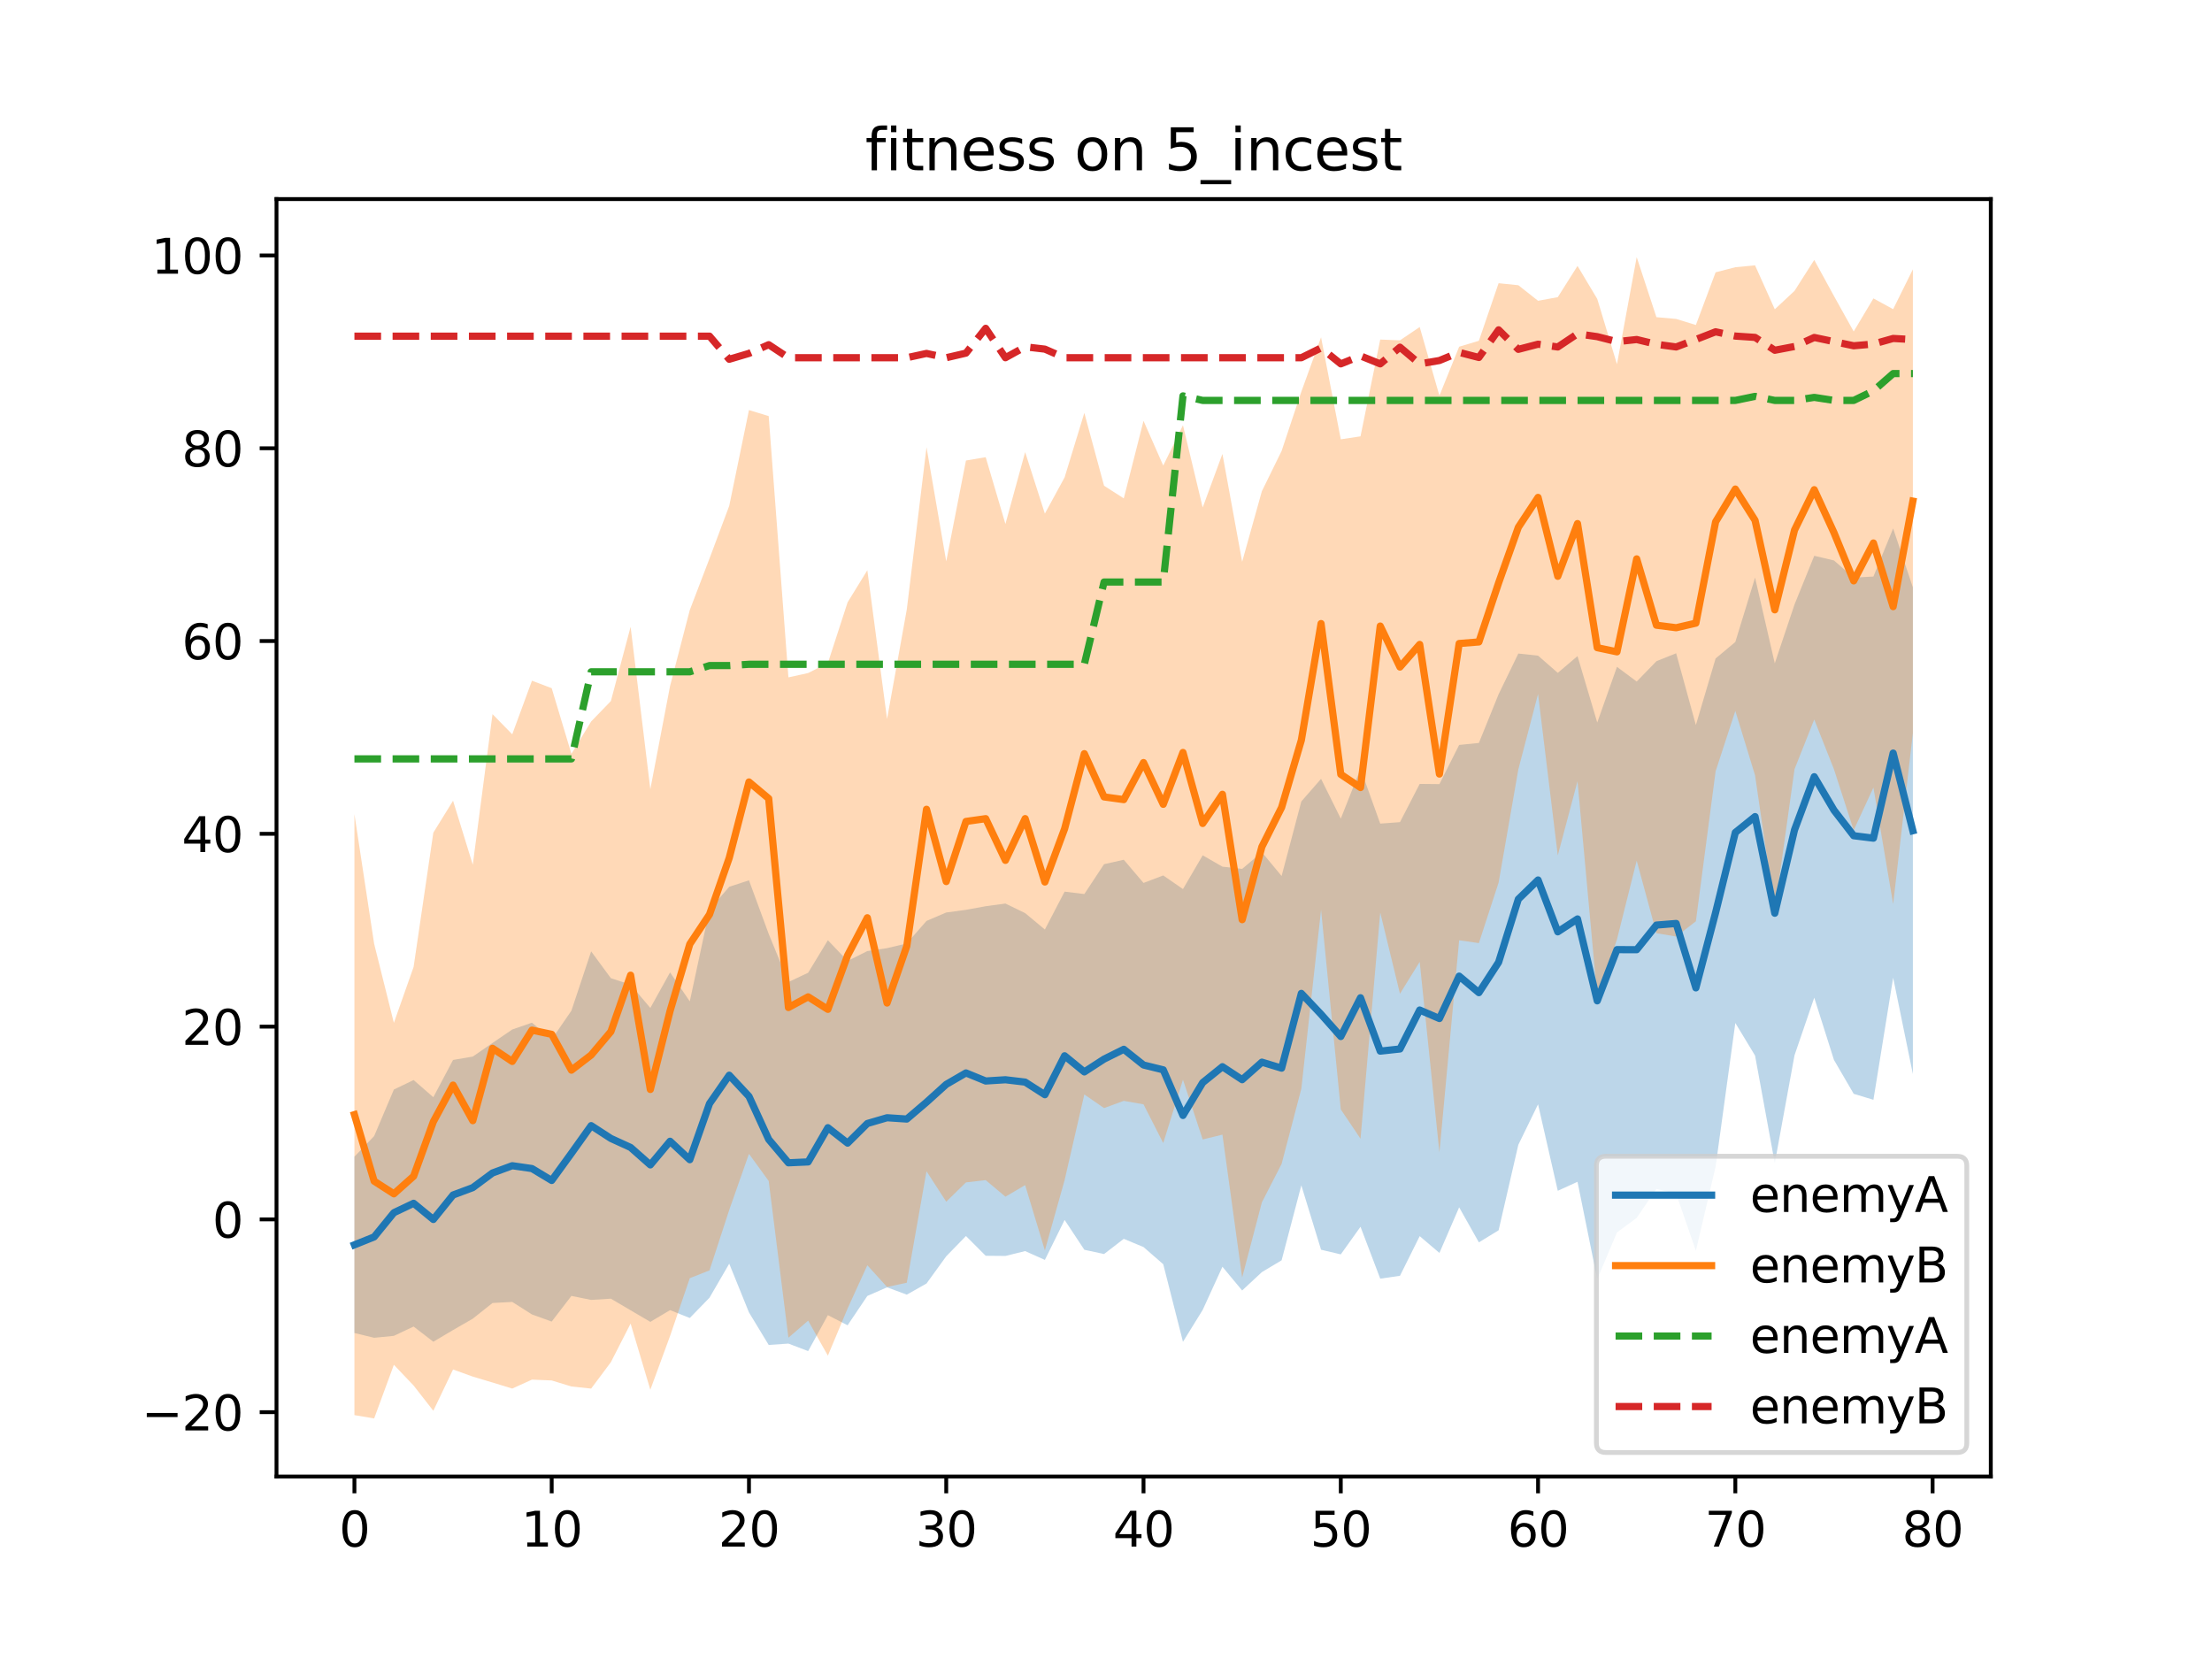 <?xml version="1.0" encoding="utf-8" standalone="no"?>
<!DOCTYPE svg PUBLIC "-//W3C//DTD SVG 1.1//EN"
  "http://www.w3.org/Graphics/SVG/1.1/DTD/svg11.dtd">
<svg xmlns:xlink="http://www.w3.org/1999/xlink" width="460.8pt" height="345.6pt" viewBox="0 0 460.8 345.6" xmlns="http://www.w3.org/2000/svg" version="1.1">
 <defs>
  <style type="text/css">*{stroke-linejoin: round; stroke-linecap: butt}</style>
 </defs>
 <g id="figure_1">
  <g id="patch_1">
   <path d="M 0 345.6 
L 460.8 345.6 
L 460.8 0 
L 0 0 
z
" style="fill: #ffffff"/>
  </g>
  <g id="axes_1">
   <g id="patch_2">
    <path d="M 57.6 307.584 
L 414.72 307.584 
L 414.72 41.472 
L 57.6 41.472 
z
" style="fill: #ffffff"/>
   </g>
   <g id="PolyCollection_1">
    <path d="M 73.833 240.958 
L 73.833 277.69 
L 77.942 278.686 
L 82.052 278.28 
L 86.161 276.345 
L 90.271 279.508 
L 94.38 277.074 
L 98.49 274.705 
L 102.6 271.437 
L 106.709 271.215 
L 110.819 273.824 
L 114.928 275.306 
L 119.038 269.96 
L 123.147 270.798 
L 127.257 270.537 
L 131.366 272.958 
L 135.476 275.367 
L 139.586 272.923 
L 143.695 274.561 
L 147.805 270.331 
L 151.914 263.244 
L 156.024 273.397 
L 160.133 280.174 
L 164.243 279.893 
L 168.352 281.457 
L 172.462 273.972 
L 176.572 276.081 
L 180.681 269.97 
L 184.791 268.172 
L 188.9 269.7 
L 193.01 267.378 
L 197.119 261.705 
L 201.229 257.485 
L 205.338 261.601 
L 209.448 261.638 
L 213.557 260.624 
L 217.667 262.463 
L 221.777 254.133 
L 225.886 260.349 
L 229.996 261.237 
L 234.105 258.071 
L 238.215 259.784 
L 242.324 263.359 
L 246.434 279.525 
L 250.543 272.878 
L 254.653 263.887 
L 258.763 268.83 
L 262.872 265.003 
L 266.982 262.545 
L 271.091 246.931 
L 275.201 260.338 
L 279.31 261.31 
L 283.42 255.556 
L 287.529 266.365 
L 291.639 265.773 
L 295.748 257.511 
L 299.858 261.007 
L 303.968 251.507 
L 308.077 258.806 
L 312.187 256.295 
L 316.296 238.482 
L 320.406 230.045 
L 324.515 248.062 
L 328.625 246.188 
L 332.734 266.468 
L 336.844 256.739 
L 340.954 253.697 
L 345.063 247.675 
L 349.173 248.663 
L 353.282 260.542 
L 357.392 243.033 
L 361.501 213.103 
L 365.611 219.895 
L 369.72 242.299 
L 373.83 219.842 
L 377.94 207.829 
L 382.049 220.804 
L 386.159 227.861 
L 390.268 229.106 
L 394.378 203.679 
L 398.487 223.746 
L 398.487 122.369 
L 398.487 122.369 
L 394.378 110.083 
L 390.268 120.104 
L 386.159 120.332 
L 382.049 116.752 
L 377.94 115.779 
L 373.83 125.928 
L 369.72 138.185 
L 365.611 120.327 
L 361.501 133.733 
L 357.392 137.171 
L 353.282 151.041 
L 349.173 136.086 
L 345.063 137.742 
L 340.954 141.978 
L 336.844 138.916 
L 332.734 150.515 
L 328.625 136.676 
L 324.515 140.169 
L 320.406 136.584 
L 316.296 136.145 
L 312.187 144.62 
L 308.077 154.769 
L 303.968 155.182 
L 299.858 163.345 
L 295.748 163.303 
L 291.639 171.268 
L 287.529 171.573 
L 283.42 160.146 
L 279.31 170.537 
L 275.201 162.245 
L 271.091 166.954 
L 266.982 182.489 
L 262.872 177.533 
L 258.763 181.005 
L 254.653 180.541 
L 250.543 178.179 
L 246.434 185.209 
L 242.324 182.372 
L 238.215 183.932 
L 234.105 179.103 
L 229.996 180.023 
L 225.886 186.246 
L 221.777 185.743 
L 217.667 193.636 
L 213.557 190.217 
L 209.448 188.225 
L 205.338 188.781 
L 201.229 189.534 
L 197.119 190.087 
L 193.01 191.843 
L 188.9 196.535 
L 184.791 197.519 
L 180.681 198.126 
L 176.572 200.184 
L 172.462 195.865 
L 168.352 202.64 
L 164.243 204.573 
L 160.133 194.54 
L 156.024 183.386 
L 151.914 184.73 
L 147.805 189.465 
L 143.695 208.607 
L 139.586 202.565 
L 135.476 209.977 
L 131.366 205.112 
L 127.257 203.777 
L 123.147 198.184 
L 119.038 210.538 
L 114.928 216.519 
L 110.819 213.042 
L 106.709 214.462 
L 102.6 217.268 
L 98.49 220.102 
L 94.38 220.806 
L 90.271 228.569 
L 86.161 224.991 
L 82.052 226.968 
L 77.942 236.663 
L 73.833 240.958 
z
" clip-path="url(#pa8cab3677d)" style="fill: #1f77b4; fill-opacity: 0.3"/>
   </g>
   <g id="PolyCollection_2">
    <path d="M 73.833 169.608 
L 73.833 294.795 
L 77.942 295.488 
L 82.052 284.312 
L 86.161 288.63 
L 90.271 293.891 
L 94.38 285.286 
L 98.49 286.774 
L 102.6 288.001 
L 106.709 289.262 
L 110.819 287.401 
L 114.928 287.574 
L 119.038 288.831 
L 123.147 289.268 
L 127.257 283.765 
L 131.366 275.723 
L 135.476 289.507 
L 139.586 278.313 
L 143.695 266.27 
L 147.805 264.643 
L 151.914 252.052 
L 156.024 240.369 
L 160.133 246.017 
L 164.243 278.666 
L 168.352 275.117 
L 172.462 282.407 
L 176.572 272.578 
L 180.681 263.576 
L 184.791 268.104 
L 188.9 267.214 
L 193.01 243.996 
L 197.119 250.336 
L 201.229 246.314 
L 205.338 245.844 
L 209.448 249.292 
L 213.557 246.883 
L 217.667 260.477 
L 221.777 245.837 
L 225.886 227.995 
L 229.996 230.833 
L 234.105 229.328 
L 238.215 230.054 
L 242.324 238.122 
L 246.434 224.918 
L 250.543 237.37 
L 254.653 236.367 
L 258.763 266.138 
L 262.872 250.478 
L 266.982 242.464 
L 271.091 226.804 
L 275.201 189.535 
L 279.31 231.105 
L 283.42 237.218 
L 287.529 190.105 
L 291.639 207.013 
L 295.748 200.37 
L 299.858 240.071 
L 303.968 195.88 
L 308.077 196.466 
L 312.187 183.865 
L 316.296 160.283 
L 320.406 144.575 
L 324.515 178.2 
L 328.625 162.748 
L 332.734 207.585 
L 336.844 195.701 
L 340.954 179.287 
L 345.063 194.409 
L 349.173 195.096 
L 353.282 191.922 
L 357.392 160.681 
L 361.501 148.097 
L 365.611 161.517 
L 369.72 189.658 
L 373.83 160.249 
L 377.94 149.882 
L 382.049 160.26 
L 386.159 172.953 
L 390.268 164.066 
L 394.378 188.34 
L 398.487 152.683 
L 398.487 56.109 
L 398.487 56.109 
L 394.378 64.408 
L 390.268 62.167 
L 386.159 69.053 
L 382.049 61.666 
L 377.94 54.147 
L 373.83 60.598 
L 369.72 64.426 
L 365.611 55.28 
L 361.501 55.666 
L 357.392 56.727 
L 353.282 67.704 
L 349.173 66.439 
L 345.063 66.073 
L 340.954 53.568 
L 336.844 75.876 
L 332.734 62.262 
L 328.625 55.396 
L 324.515 61.902 
L 320.406 62.66 
L 316.296 59.415 
L 312.187 58.997 
L 308.077 70.991 
L 303.968 72.227 
L 299.858 82.422 
L 295.748 68.124 
L 291.639 70.901 
L 287.529 70.734 
L 283.42 90.897 
L 279.31 91.518 
L 275.201 70.266 
L 271.091 81.591 
L 266.982 93.943 
L 262.872 102.327 
L 258.763 117.027 
L 254.653 94.563 
L 250.543 105.718 
L 246.434 88.587 
L 242.324 96.987 
L 238.215 87.665 
L 234.105 103.82 
L 229.996 101.188 
L 225.886 86.017 
L 221.777 99.448 
L 217.667 106.997 
L 213.557 94.187 
L 209.448 109.157 
L 205.338 95.239 
L 201.229 95.933 
L 197.119 116.947 
L 193.01 93.173 
L 188.9 126.97 
L 184.791 149.787 
L 180.681 118.797 
L 176.572 125.47 
L 172.462 138.124 
L 168.352 140.202 
L 164.243 141.106 
L 160.133 86.678 
L 156.024 85.426 
L 151.914 105.37 
L 147.805 116.342 
L 143.695 127.089 
L 139.586 142.914 
L 135.476 164.406 
L 131.366 130.573 
L 127.257 146.043 
L 123.147 150.296 
L 119.038 157.038 
L 114.928 143.362 
L 110.819 141.803 
L 106.709 152.972 
L 102.6 148.767 
L 98.49 180.136 
L 94.38 166.808 
L 90.271 173.459 
L 86.161 201.43 
L 82.052 213.081 
L 77.942 196.617 
L 73.833 169.608 
z
" clip-path="url(#pa8cab3677d)" style="fill: #ff7f0e; fill-opacity: 0.3"/>
   </g>
   <g id="matplotlib.axis_1">
    <g id="xtick_1">
     <g id="line2d_1">
      <defs>
       <path id="m33751de649" d="M 0 0 
L 0 3.5 
" style="stroke: #000000; stroke-width: 0.8"/>
      </defs>
      <g>
       <use xlink:href="#m33751de649" x="73.833" y="307.584" style="stroke: #000000; stroke-width: 0.8"/>
      </g>
     </g>
     <g id="text_1">
      <!-- 0 -->
      <g transform="translate(70.651 322.182) scale(0.1 -0.1)">
       <defs>
        <path id="DejaVuSans-30" d="M 2034 4250 
Q 1547 4250 1301 3770 
Q 1056 3291 1056 2328 
Q 1056 1369 1301 889 
Q 1547 409 2034 409 
Q 2525 409 2770 889 
Q 3016 1369 3016 2328 
Q 3016 3291 2770 3770 
Q 2525 4250 2034 4250 
z
M 2034 4750 
Q 2819 4750 3233 4129 
Q 3647 3509 3647 2328 
Q 3647 1150 3233 529 
Q 2819 -91 2034 -91 
Q 1250 -91 836 529 
Q 422 1150 422 2328 
Q 422 3509 836 4129 
Q 1250 4750 2034 4750 
z
" transform="scale(0.016)"/>
       </defs>
       <use xlink:href="#DejaVuSans-30"/>
      </g>
     </g>
    </g>
    <g id="xtick_2">
     <g id="line2d_2">
      <g>
       <use xlink:href="#m33751de649" x="114.928" y="307.584" style="stroke: #000000; stroke-width: 0.8"/>
      </g>
     </g>
     <g id="text_2">
      <!-- 10 -->
      <g transform="translate(108.566 322.182) scale(0.1 -0.1)">
       <defs>
        <path id="DejaVuSans-31" d="M 794 531 
L 1825 531 
L 1825 4091 
L 703 3866 
L 703 4441 
L 1819 4666 
L 2450 4666 
L 2450 531 
L 3481 531 
L 3481 0 
L 794 0 
L 794 531 
z
" transform="scale(0.016)"/>
       </defs>
       <use xlink:href="#DejaVuSans-31"/>
       <use xlink:href="#DejaVuSans-30" x="63.623"/>
      </g>
     </g>
    </g>
    <g id="xtick_3">
     <g id="line2d_3">
      <g>
       <use xlink:href="#m33751de649" x="156.024" y="307.584" style="stroke: #000000; stroke-width: 0.8"/>
      </g>
     </g>
     <g id="text_3">
      <!-- 20 -->
      <g transform="translate(149.661 322.182) scale(0.1 -0.1)">
       <defs>
        <path id="DejaVuSans-32" d="M 1228 531 
L 3431 531 
L 3431 0 
L 469 0 
L 469 531 
Q 828 903 1448 1529 
Q 2069 2156 2228 2338 
Q 2531 2678 2651 2914 
Q 2772 3150 2772 3378 
Q 2772 3750 2511 3984 
Q 2250 4219 1831 4219 
Q 1534 4219 1204 4116 
Q 875 4013 500 3803 
L 500 4441 
Q 881 4594 1212 4672 
Q 1544 4750 1819 4750 
Q 2544 4750 2975 4387 
Q 3406 4025 3406 3419 
Q 3406 3131 3298 2873 
Q 3191 2616 2906 2266 
Q 2828 2175 2409 1742 
Q 1991 1309 1228 531 
z
" transform="scale(0.016)"/>
       </defs>
       <use xlink:href="#DejaVuSans-32"/>
       <use xlink:href="#DejaVuSans-30" x="63.623"/>
      </g>
     </g>
    </g>
    <g id="xtick_4">
     <g id="line2d_4">
      <g>
       <use xlink:href="#m33751de649" x="197.119" y="307.584" style="stroke: #000000; stroke-width: 0.8"/>
      </g>
     </g>
     <g id="text_4">
      <!-- 30 -->
      <g transform="translate(190.757 322.182) scale(0.1 -0.1)">
       <defs>
        <path id="DejaVuSans-33" d="M 2597 2516 
Q 3050 2419 3304 2112 
Q 3559 1806 3559 1356 
Q 3559 666 3084 287 
Q 2609 -91 1734 -91 
Q 1441 -91 1130 -33 
Q 819 25 488 141 
L 488 750 
Q 750 597 1062 519 
Q 1375 441 1716 441 
Q 2309 441 2620 675 
Q 2931 909 2931 1356 
Q 2931 1769 2642 2001 
Q 2353 2234 1838 2234 
L 1294 2234 
L 1294 2753 
L 1863 2753 
Q 2328 2753 2575 2939 
Q 2822 3125 2822 3475 
Q 2822 3834 2567 4026 
Q 2313 4219 1838 4219 
Q 1578 4219 1281 4162 
Q 984 4106 628 3988 
L 628 4550 
Q 988 4650 1302 4700 
Q 1616 4750 1894 4750 
Q 2613 4750 3031 4423 
Q 3450 4097 3450 3541 
Q 3450 3153 3228 2886 
Q 3006 2619 2597 2516 
z
" transform="scale(0.016)"/>
       </defs>
       <use xlink:href="#DejaVuSans-33"/>
       <use xlink:href="#DejaVuSans-30" x="63.623"/>
      </g>
     </g>
    </g>
    <g id="xtick_5">
     <g id="line2d_5">
      <g>
       <use xlink:href="#m33751de649" x="238.215" y="307.584" style="stroke: #000000; stroke-width: 0.8"/>
      </g>
     </g>
     <g id="text_5">
      <!-- 40 -->
      <g transform="translate(231.852 322.182) scale(0.1 -0.1)">
       <defs>
        <path id="DejaVuSans-34" d="M 2419 4116 
L 825 1625 
L 2419 1625 
L 2419 4116 
z
M 2253 4666 
L 3047 4666 
L 3047 1625 
L 3713 1625 
L 3713 1100 
L 3047 1100 
L 3047 0 
L 2419 0 
L 2419 1100 
L 313 1100 
L 313 1709 
L 2253 4666 
z
" transform="scale(0.016)"/>
       </defs>
       <use xlink:href="#DejaVuSans-34"/>
       <use xlink:href="#DejaVuSans-30" x="63.623"/>
      </g>
     </g>
    </g>
    <g id="xtick_6">
     <g id="line2d_6">
      <g>
       <use xlink:href="#m33751de649" x="279.31" y="307.584" style="stroke: #000000; stroke-width: 0.8"/>
      </g>
     </g>
     <g id="text_6">
      <!-- 50 -->
      <g transform="translate(272.948 322.182) scale(0.1 -0.1)">
       <defs>
        <path id="DejaVuSans-35" d="M 691 4666 
L 3169 4666 
L 3169 4134 
L 1269 4134 
L 1269 2991 
Q 1406 3038 1543 3061 
Q 1681 3084 1819 3084 
Q 2600 3084 3056 2656 
Q 3513 2228 3513 1497 
Q 3513 744 3044 326 
Q 2575 -91 1722 -91 
Q 1428 -91 1123 -41 
Q 819 9 494 109 
L 494 744 
Q 775 591 1075 516 
Q 1375 441 1709 441 
Q 2250 441 2565 725 
Q 2881 1009 2881 1497 
Q 2881 1984 2565 2268 
Q 2250 2553 1709 2553 
Q 1456 2553 1204 2497 
Q 953 2441 691 2322 
L 691 4666 
z
" transform="scale(0.016)"/>
       </defs>
       <use xlink:href="#DejaVuSans-35"/>
       <use xlink:href="#DejaVuSans-30" x="63.623"/>
      </g>
     </g>
    </g>
    <g id="xtick_7">
     <g id="line2d_7">
      <g>
       <use xlink:href="#m33751de649" x="320.406" y="307.584" style="stroke: #000000; stroke-width: 0.8"/>
      </g>
     </g>
     <g id="text_7">
      <!-- 60 -->
      <g transform="translate(314.043 322.182) scale(0.1 -0.1)">
       <defs>
        <path id="DejaVuSans-36" d="M 2113 2584 
Q 1688 2584 1439 2293 
Q 1191 2003 1191 1497 
Q 1191 994 1439 701 
Q 1688 409 2113 409 
Q 2538 409 2786 701 
Q 3034 994 3034 1497 
Q 3034 2003 2786 2293 
Q 2538 2584 2113 2584 
z
M 3366 4563 
L 3366 3988 
Q 3128 4100 2886 4159 
Q 2644 4219 2406 4219 
Q 1781 4219 1451 3797 
Q 1122 3375 1075 2522 
Q 1259 2794 1537 2939 
Q 1816 3084 2150 3084 
Q 2853 3084 3261 2657 
Q 3669 2231 3669 1497 
Q 3669 778 3244 343 
Q 2819 -91 2113 -91 
Q 1303 -91 875 529 
Q 447 1150 447 2328 
Q 447 3434 972 4092 
Q 1497 4750 2381 4750 
Q 2619 4750 2861 4703 
Q 3103 4656 3366 4563 
z
" transform="scale(0.016)"/>
       </defs>
       <use xlink:href="#DejaVuSans-36"/>
       <use xlink:href="#DejaVuSans-30" x="63.623"/>
      </g>
     </g>
    </g>
    <g id="xtick_8">
     <g id="line2d_8">
      <g>
       <use xlink:href="#m33751de649" x="361.501" y="307.584" style="stroke: #000000; stroke-width: 0.8"/>
      </g>
     </g>
     <g id="text_8">
      <!-- 70 -->
      <g transform="translate(355.139 322.182) scale(0.1 -0.1)">
       <defs>
        <path id="DejaVuSans-37" d="M 525 4666 
L 3525 4666 
L 3525 4397 
L 1831 0 
L 1172 0 
L 2766 4134 
L 525 4134 
L 525 4666 
z
" transform="scale(0.016)"/>
       </defs>
       <use xlink:href="#DejaVuSans-37"/>
       <use xlink:href="#DejaVuSans-30" x="63.623"/>
      </g>
     </g>
    </g>
    <g id="xtick_9">
     <g id="line2d_9">
      <g>
       <use xlink:href="#m33751de649" x="402.597" y="307.584" style="stroke: #000000; stroke-width: 0.8"/>
      </g>
     </g>
     <g id="text_9">
      <!-- 80 -->
      <g transform="translate(396.234 322.182) scale(0.1 -0.1)">
       <defs>
        <path id="DejaVuSans-38" d="M 2034 2216 
Q 1584 2216 1326 1975 
Q 1069 1734 1069 1313 
Q 1069 891 1326 650 
Q 1584 409 2034 409 
Q 2484 409 2743 651 
Q 3003 894 3003 1313 
Q 3003 1734 2745 1975 
Q 2488 2216 2034 2216 
z
M 1403 2484 
Q 997 2584 770 2862 
Q 544 3141 544 3541 
Q 544 4100 942 4425 
Q 1341 4750 2034 4750 
Q 2731 4750 3128 4425 
Q 3525 4100 3525 3541 
Q 3525 3141 3298 2862 
Q 3072 2584 2669 2484 
Q 3125 2378 3379 2068 
Q 3634 1759 3634 1313 
Q 3634 634 3220 271 
Q 2806 -91 2034 -91 
Q 1263 -91 848 271 
Q 434 634 434 1313 
Q 434 1759 690 2068 
Q 947 2378 1403 2484 
z
M 1172 3481 
Q 1172 3119 1398 2916 
Q 1625 2713 2034 2713 
Q 2441 2713 2670 2916 
Q 2900 3119 2900 3481 
Q 2900 3844 2670 4047 
Q 2441 4250 2034 4250 
Q 1625 4250 1398 4047 
Q 1172 3844 1172 3481 
z
" transform="scale(0.016)"/>
       </defs>
       <use xlink:href="#DejaVuSans-38"/>
       <use xlink:href="#DejaVuSans-30" x="63.623"/>
      </g>
     </g>
    </g>
   </g>
   <g id="matplotlib.axis_2">
    <g id="ytick_1">
     <g id="line2d_10">
      <defs>
       <path id="m2646614cb5" d="M 0 0 
L -3.5 0 
" style="stroke: #000000; stroke-width: 0.8"/>
      </defs>
      <g>
       <use xlink:href="#m2646614cb5" x="57.6" y="294.184" style="stroke: #000000; stroke-width: 0.8"/>
      </g>
     </g>
     <g id="text_10">
      <!-- −20 -->
      <g transform="translate(29.495 297.983) scale(0.1 -0.1)">
       <defs>
        <path id="DejaVuSans-2212" d="M 678 2272 
L 4684 2272 
L 4684 1741 
L 678 1741 
L 678 2272 
z
" transform="scale(0.016)"/>
       </defs>
       <use xlink:href="#DejaVuSans-2212"/>
       <use xlink:href="#DejaVuSans-32" x="83.789"/>
       <use xlink:href="#DejaVuSans-30" x="147.412"/>
      </g>
     </g>
    </g>
    <g id="ytick_2">
     <g id="line2d_11">
      <g>
       <use xlink:href="#m2646614cb5" x="57.6" y="254.023" style="stroke: #000000; stroke-width: 0.8"/>
      </g>
     </g>
     <g id="text_11">
      <!-- 0 -->
      <g transform="translate(44.237 257.822) scale(0.1 -0.1)">
       <use xlink:href="#DejaVuSans-30"/>
      </g>
     </g>
    </g>
    <g id="ytick_3">
     <g id="line2d_12">
      <g>
       <use xlink:href="#m2646614cb5" x="57.6" y="213.862" style="stroke: #000000; stroke-width: 0.8"/>
      </g>
     </g>
     <g id="text_12">
      <!-- 20 -->
      <g transform="translate(37.875 217.661) scale(0.1 -0.1)">
       <use xlink:href="#DejaVuSans-32"/>
       <use xlink:href="#DejaVuSans-30" x="63.623"/>
      </g>
     </g>
    </g>
    <g id="ytick_4">
     <g id="line2d_13">
      <g>
       <use xlink:href="#m2646614cb5" x="57.6" y="173.701" style="stroke: #000000; stroke-width: 0.8"/>
      </g>
     </g>
     <g id="text_13">
      <!-- 40 -->
      <g transform="translate(37.875 177.5) scale(0.1 -0.1)">
       <use xlink:href="#DejaVuSans-34"/>
       <use xlink:href="#DejaVuSans-30" x="63.623"/>
      </g>
     </g>
    </g>
    <g id="ytick_5">
     <g id="line2d_14">
      <g>
       <use xlink:href="#m2646614cb5" x="57.6" y="133.54" style="stroke: #000000; stroke-width: 0.8"/>
      </g>
     </g>
     <g id="text_14">
      <!-- 60 -->
      <g transform="translate(37.875 137.339) scale(0.1 -0.1)">
       <use xlink:href="#DejaVuSans-36"/>
       <use xlink:href="#DejaVuSans-30" x="63.623"/>
      </g>
     </g>
    </g>
    <g id="ytick_6">
     <g id="line2d_15">
      <g>
       <use xlink:href="#m2646614cb5" x="57.6" y="93.379" style="stroke: #000000; stroke-width: 0.8"/>
      </g>
     </g>
     <g id="text_15">
      <!-- 80 -->
      <g transform="translate(37.875 97.178) scale(0.1 -0.1)">
       <use xlink:href="#DejaVuSans-38"/>
       <use xlink:href="#DejaVuSans-30" x="63.623"/>
      </g>
     </g>
    </g>
    <g id="ytick_7">
     <g id="line2d_16">
      <g>
       <use xlink:href="#m2646614cb5" x="57.6" y="53.218" style="stroke: #000000; stroke-width: 0.8"/>
      </g>
     </g>
     <g id="text_16">
      <!-- 100 -->
      <g transform="translate(31.512 57.017) scale(0.1 -0.1)">
       <use xlink:href="#DejaVuSans-31"/>
       <use xlink:href="#DejaVuSans-30" x="63.623"/>
       <use xlink:href="#DejaVuSans-30" x="127.246"/>
      </g>
     </g>
    </g>
   </g>
   <g id="line2d_17">
    <path d="M 73.833 259.324 
L 77.942 257.675 
L 82.052 252.624 
L 86.161 250.668 
L 90.271 254.039 
L 94.38 248.94 
L 98.49 247.404 
L 102.6 244.353 
L 106.709 242.839 
L 110.819 243.433 
L 114.928 245.912 
L 119.038 240.249 
L 123.147 234.491 
L 127.257 237.157 
L 131.366 239.035 
L 135.476 242.672 
L 139.586 237.744 
L 143.695 241.584 
L 147.805 229.898 
L 151.914 223.987 
L 156.024 228.392 
L 160.133 237.357 
L 164.243 242.233 
L 168.352 242.049 
L 172.462 234.918 
L 176.572 238.132 
L 180.681 234.048 
L 184.791 232.845 
L 188.9 233.117 
L 193.01 229.61 
L 197.119 225.896 
L 201.229 223.51 
L 205.338 225.191 
L 209.448 224.932 
L 213.557 225.42 
L 217.667 228.049 
L 221.777 219.938 
L 225.886 223.298 
L 229.996 220.63 
L 234.105 218.587 
L 238.215 221.858 
L 242.324 222.865 
L 246.434 232.367 
L 250.543 225.529 
L 254.653 222.214 
L 258.763 224.918 
L 262.872 221.268 
L 266.982 222.517 
L 271.091 206.943 
L 275.201 211.292 
L 279.31 215.924 
L 283.42 207.851 
L 287.529 218.969 
L 291.639 218.521 
L 295.748 210.407 
L 299.858 212.176 
L 303.968 203.345 
L 308.077 206.787 
L 312.187 200.457 
L 316.296 187.313 
L 320.406 183.315 
L 324.515 194.115 
L 328.625 191.432 
L 332.734 208.492 
L 336.844 197.827 
L 340.954 197.837 
L 345.063 192.709 
L 349.173 192.375 
L 353.282 205.792 
L 357.392 190.102 
L 361.501 173.418 
L 365.611 170.111 
L 369.72 190.242 
L 373.83 172.885 
L 377.94 161.804 
L 382.049 168.778 
L 386.159 174.097 
L 390.268 174.605 
L 394.378 156.881 
L 398.487 173.057 
" clip-path="url(#pa8cab3677d)" style="fill: none; stroke: #1f77b4; stroke-width: 1.5; stroke-linecap: square"/>
   </g>
   <g id="line2d_18">
    <path d="M 73.833 232.201 
L 77.942 246.053 
L 82.052 248.696 
L 86.161 245.03 
L 90.271 233.675 
L 94.38 226.047 
L 98.49 233.455 
L 102.6 218.384 
L 106.709 221.117 
L 110.819 214.602 
L 114.928 215.468 
L 119.038 222.934 
L 123.147 219.782 
L 127.257 214.904 
L 131.366 203.148 
L 135.476 226.956 
L 139.586 210.613 
L 143.695 196.679 
L 147.805 190.493 
L 151.914 178.711 
L 156.024 162.897 
L 160.133 166.347 
L 164.243 209.886 
L 168.352 207.66 
L 172.462 210.266 
L 176.572 199.024 
L 180.681 191.187 
L 184.791 208.945 
L 188.9 197.092 
L 193.01 168.585 
L 197.119 183.642 
L 201.229 171.123 
L 205.338 170.542 
L 209.448 179.225 
L 213.557 170.535 
L 217.667 183.737 
L 221.777 172.643 
L 225.886 157.006 
L 229.996 166.01 
L 234.105 166.574 
L 238.215 158.86 
L 242.324 167.554 
L 246.434 156.753 
L 250.543 171.544 
L 254.653 165.465 
L 258.763 191.582 
L 262.872 176.402 
L 266.982 168.203 
L 271.091 154.197 
L 275.201 129.9 
L 279.31 161.311 
L 283.42 164.057 
L 287.529 130.419 
L 291.639 138.957 
L 295.748 134.247 
L 299.858 161.246 
L 303.968 134.053 
L 308.077 133.728 
L 312.187 121.431 
L 316.296 109.849 
L 320.406 103.617 
L 324.515 120.051 
L 328.625 109.072 
L 332.734 134.923 
L 336.844 135.789 
L 340.954 116.428 
L 345.063 130.241 
L 349.173 130.767 
L 353.282 129.813 
L 357.392 108.704 
L 361.501 101.881 
L 365.611 108.399 
L 369.72 127.042 
L 373.83 110.424 
L 377.94 102.015 
L 382.049 110.963 
L 386.159 121.003 
L 390.268 113.116 
L 394.378 126.374 
L 398.487 104.396 
" clip-path="url(#pa8cab3677d)" style="fill: none; stroke: #ff7f0e; stroke-width: 1.5; stroke-linecap: square"/>
   </g>
   <g id="line2d_19">
    <path d="M 73.833 158.091 
L 77.942 158.091 
L 82.052 158.091 
L 86.161 158.091 
L 90.271 158.091 
L 94.38 158.091 
L 98.49 158.091 
L 102.6 158.091 
L 106.709 158.091 
L 110.819 158.091 
L 114.928 158.091 
L 119.038 158.091 
L 123.147 139.95 
L 127.257 139.95 
L 131.366 139.95 
L 135.476 139.95 
L 139.586 139.95 
L 143.695 139.95 
L 147.805 138.65 
L 151.914 138.65 
L 156.024 138.382 
L 160.133 138.382 
L 164.243 138.382 
L 168.352 138.382 
L 172.462 138.382 
L 176.572 138.382 
L 180.681 138.382 
L 184.791 138.382 
L 188.9 138.382 
L 193.01 138.382 
L 197.119 138.382 
L 201.229 138.382 
L 205.338 138.382 
L 209.448 138.382 
L 213.557 138.382 
L 217.667 138.382 
L 221.777 138.382 
L 225.886 138.382 
L 229.996 121.246 
L 234.105 121.246 
L 238.215 121.246 
L 242.324 121.246 
L 246.434 82.472 
L 250.543 83.417 
L 254.653 83.417 
L 258.763 83.417 
L 262.872 83.417 
L 266.982 83.417 
L 271.091 83.417 
L 275.201 83.417 
L 279.31 83.417 
L 283.42 83.417 
L 287.529 83.417 
L 291.639 83.417 
L 295.748 83.417 
L 299.858 83.417 
L 303.968 83.417 
L 308.077 83.417 
L 312.187 83.417 
L 316.296 83.417 
L 320.406 83.417 
L 324.515 83.417 
L 328.625 83.417 
L 332.734 83.417 
L 336.844 83.417 
L 340.954 83.417 
L 345.063 83.417 
L 349.173 83.417 
L 353.282 83.417 
L 357.392 83.417 
L 361.501 83.417 
L 365.611 82.569 
L 369.72 83.417 
L 373.83 83.417 
L 377.94 82.782 
L 382.049 83.417 
L 386.159 83.417 
L 390.268 81.418 
L 394.378 77.819 
L 398.487 77.819 
" clip-path="url(#pa8cab3677d)" style="fill: none; stroke-dasharray: 5.55,2.4; stroke-dashoffset: 0; stroke: #2ca02c; stroke-width: 1.5"/>
   </g>
   <g id="line2d_20">
    <path d="M 73.833 70.025 
L 77.942 70.025 
L 82.052 70.025 
L 86.161 70.025 
L 90.271 70.025 
L 94.38 70.025 
L 98.49 70.025 
L 102.6 70.025 
L 106.709 70.025 
L 110.819 70.025 
L 114.928 70.025 
L 119.038 70.025 
L 123.147 70.025 
L 127.257 70.025 
L 131.366 70.025 
L 135.476 70.025 
L 139.586 70.025 
L 143.695 70.025 
L 147.805 70.025 
L 151.914 74.843 
L 156.024 73.621 
L 160.133 71.801 
L 164.243 74.521 
L 168.352 74.521 
L 172.462 74.521 
L 176.572 74.521 
L 180.681 74.521 
L 184.791 74.521 
L 188.9 74.521 
L 193.01 73.626 
L 197.119 74.521 
L 201.229 73.562 
L 205.338 68.393 
L 209.448 74.521 
L 213.557 72.249 
L 217.667 72.731 
L 221.777 74.521 
L 225.886 74.521 
L 229.996 74.521 
L 234.105 74.521 
L 238.215 74.521 
L 242.324 74.521 
L 246.434 74.521 
L 250.543 74.521 
L 254.653 74.521 
L 258.763 74.521 
L 262.872 74.521 
L 266.982 74.521 
L 271.091 74.521 
L 275.201 72.488 
L 279.31 75.801 
L 283.42 74.137 
L 287.529 75.801 
L 291.639 72.328 
L 295.748 75.801 
L 299.858 75.101 
L 303.968 73.41 
L 308.077 74.47 
L 312.187 68.713 
L 316.296 72.777 
L 320.406 71.703 
L 324.515 72.283 
L 328.625 69.536 
L 332.734 70.131 
L 336.844 71.175 
L 340.954 70.729 
L 345.063 71.724 
L 349.173 72.277 
L 353.282 70.721 
L 357.392 69.12 
L 361.501 70.011 
L 365.611 70.286 
L 369.72 72.966 
L 373.83 72.181 
L 377.94 70.3 
L 382.049 71.166 
L 386.159 72.031 
L 390.268 71.668 
L 394.378 70.507 
L 398.487 70.734 
" clip-path="url(#pa8cab3677d)" style="fill: none; stroke-dasharray: 5.55,2.4; stroke-dashoffset: 0; stroke: #d62728; stroke-width: 1.5"/>
   </g>
   <g id="patch_3">
    <path d="M 57.6 307.584 
L 57.6 41.472 
" style="fill: none; stroke: #000000; stroke-width: 0.8; stroke-linejoin: miter; stroke-linecap: square"/>
   </g>
   <g id="patch_4">
    <path d="M 414.72 307.584 
L 414.72 41.472 
" style="fill: none; stroke: #000000; stroke-width: 0.8; stroke-linejoin: miter; stroke-linecap: square"/>
   </g>
   <g id="patch_5">
    <path d="M 57.6 307.584 
L 414.72 307.584 
" style="fill: none; stroke: #000000; stroke-width: 0.8; stroke-linejoin: miter; stroke-linecap: square"/>
   </g>
   <g id="patch_6">
    <path d="M 57.6 41.472 
L 414.72 41.472 
" style="fill: none; stroke: #000000; stroke-width: 0.8; stroke-linejoin: miter; stroke-linecap: square"/>
   </g>
   <g id="text_17">
    <!-- fitness on 5_incest -->
    <g transform="translate(180.24 35.472) scale(0.12 -0.12)">
     <defs>
      <path id="DejaVuSans-66" d="M 2375 4863 
L 2375 4384 
L 1825 4384 
Q 1516 4384 1395 4259 
Q 1275 4134 1275 3809 
L 1275 3500 
L 2222 3500 
L 2222 3053 
L 1275 3053 
L 1275 0 
L 697 0 
L 697 3053 
L 147 3053 
L 147 3500 
L 697 3500 
L 697 3744 
Q 697 4328 969 4595 
Q 1241 4863 1831 4863 
L 2375 4863 
z
" transform="scale(0.016)"/>
      <path id="DejaVuSans-69" d="M 603 3500 
L 1178 3500 
L 1178 0 
L 603 0 
L 603 3500 
z
M 603 4863 
L 1178 4863 
L 1178 4134 
L 603 4134 
L 603 4863 
z
" transform="scale(0.016)"/>
      <path id="DejaVuSans-74" d="M 1172 4494 
L 1172 3500 
L 2356 3500 
L 2356 3053 
L 1172 3053 
L 1172 1153 
Q 1172 725 1289 603 
Q 1406 481 1766 481 
L 2356 481 
L 2356 0 
L 1766 0 
Q 1100 0 847 248 
Q 594 497 594 1153 
L 594 3053 
L 172 3053 
L 172 3500 
L 594 3500 
L 594 4494 
L 1172 4494 
z
" transform="scale(0.016)"/>
      <path id="DejaVuSans-6e" d="M 3513 2113 
L 3513 0 
L 2938 0 
L 2938 2094 
Q 2938 2591 2744 2837 
Q 2550 3084 2163 3084 
Q 1697 3084 1428 2787 
Q 1159 2491 1159 1978 
L 1159 0 
L 581 0 
L 581 3500 
L 1159 3500 
L 1159 2956 
Q 1366 3272 1645 3428 
Q 1925 3584 2291 3584 
Q 2894 3584 3203 3211 
Q 3513 2838 3513 2113 
z
" transform="scale(0.016)"/>
      <path id="DejaVuSans-65" d="M 3597 1894 
L 3597 1613 
L 953 1613 
Q 991 1019 1311 708 
Q 1631 397 2203 397 
Q 2534 397 2845 478 
Q 3156 559 3463 722 
L 3463 178 
Q 3153 47 2828 -22 
Q 2503 -91 2169 -91 
Q 1331 -91 842 396 
Q 353 884 353 1716 
Q 353 2575 817 3079 
Q 1281 3584 2069 3584 
Q 2775 3584 3186 3129 
Q 3597 2675 3597 1894 
z
M 3022 2063 
Q 3016 2534 2758 2815 
Q 2500 3097 2075 3097 
Q 1594 3097 1305 2825 
Q 1016 2553 972 2059 
L 3022 2063 
z
" transform="scale(0.016)"/>
      <path id="DejaVuSans-73" d="M 2834 3397 
L 2834 2853 
Q 2591 2978 2328 3040 
Q 2066 3103 1784 3103 
Q 1356 3103 1142 2972 
Q 928 2841 928 2578 
Q 928 2378 1081 2264 
Q 1234 2150 1697 2047 
L 1894 2003 
Q 2506 1872 2764 1633 
Q 3022 1394 3022 966 
Q 3022 478 2636 193 
Q 2250 -91 1575 -91 
Q 1294 -91 989 -36 
Q 684 19 347 128 
L 347 722 
Q 666 556 975 473 
Q 1284 391 1588 391 
Q 1994 391 2212 530 
Q 2431 669 2431 922 
Q 2431 1156 2273 1281 
Q 2116 1406 1581 1522 
L 1381 1569 
Q 847 1681 609 1914 
Q 372 2147 372 2553 
Q 372 3047 722 3315 
Q 1072 3584 1716 3584 
Q 2034 3584 2315 3537 
Q 2597 3491 2834 3397 
z
" transform="scale(0.016)"/>
      <path id="DejaVuSans-20" transform="scale(0.016)"/>
      <path id="DejaVuSans-6f" d="M 1959 3097 
Q 1497 3097 1228 2736 
Q 959 2375 959 1747 
Q 959 1119 1226 758 
Q 1494 397 1959 397 
Q 2419 397 2687 759 
Q 2956 1122 2956 1747 
Q 2956 2369 2687 2733 
Q 2419 3097 1959 3097 
z
M 1959 3584 
Q 2709 3584 3137 3096 
Q 3566 2609 3566 1747 
Q 3566 888 3137 398 
Q 2709 -91 1959 -91 
Q 1206 -91 779 398 
Q 353 888 353 1747 
Q 353 2609 779 3096 
Q 1206 3584 1959 3584 
z
" transform="scale(0.016)"/>
      <path id="DejaVuSans-5f" d="M 3263 -1063 
L 3263 -1509 
L -63 -1509 
L -63 -1063 
L 3263 -1063 
z
" transform="scale(0.016)"/>
      <path id="DejaVuSans-63" d="M 3122 3366 
L 3122 2828 
Q 2878 2963 2633 3030 
Q 2388 3097 2138 3097 
Q 1578 3097 1268 2742 
Q 959 2388 959 1747 
Q 959 1106 1268 751 
Q 1578 397 2138 397 
Q 2388 397 2633 464 
Q 2878 531 3122 666 
L 3122 134 
Q 2881 22 2623 -34 
Q 2366 -91 2075 -91 
Q 1284 -91 818 406 
Q 353 903 353 1747 
Q 353 2603 823 3093 
Q 1294 3584 2113 3584 
Q 2378 3584 2631 3529 
Q 2884 3475 3122 3366 
z
" transform="scale(0.016)"/>
     </defs>
     <use xlink:href="#DejaVuSans-66"/>
     <use xlink:href="#DejaVuSans-69" x="35.205"/>
     <use xlink:href="#DejaVuSans-74" x="62.988"/>
     <use xlink:href="#DejaVuSans-6e" x="102.197"/>
     <use xlink:href="#DejaVuSans-65" x="165.576"/>
     <use xlink:href="#DejaVuSans-73" x="227.1"/>
     <use xlink:href="#DejaVuSans-73" x="279.199"/>
     <use xlink:href="#DejaVuSans-20" x="331.299"/>
     <use xlink:href="#DejaVuSans-6f" x="363.086"/>
     <use xlink:href="#DejaVuSans-6e" x="424.268"/>
     <use xlink:href="#DejaVuSans-20" x="487.646"/>
     <use xlink:href="#DejaVuSans-35" x="519.434"/>
     <use xlink:href="#DejaVuSans-5f" x="583.057"/>
     <use xlink:href="#DejaVuSans-69" x="633.057"/>
     <use xlink:href="#DejaVuSans-6e" x="660.84"/>
     <use xlink:href="#DejaVuSans-63" x="724.219"/>
     <use xlink:href="#DejaVuSans-65" x="779.199"/>
     <use xlink:href="#DejaVuSans-73" x="840.723"/>
     <use xlink:href="#DejaVuSans-74" x="892.822"/>
    </g>
   </g>
   <g id="legend_1">
    <g id="patch_7">
     <path d="M 334.556 302.584 
L 407.72 302.584 
Q 409.72 302.584 409.72 300.584 
L 409.72 242.871 
Q 409.72 240.871 407.72 240.871 
L 334.556 240.871 
Q 332.556 240.871 332.556 242.871 
L 332.556 300.584 
Q 332.556 302.584 334.556 302.584 
z
" style="fill: #ffffff; opacity: 0.8; stroke: #cccccc; stroke-linejoin: miter"/>
    </g>
    <g id="line2d_21">
     <path d="M 336.556 248.97 
L 346.556 248.97 
L 356.556 248.97 
" style="fill: none; stroke: #1f77b4; stroke-width: 1.5; stroke-linecap: square"/>
    </g>
    <g id="text_18">
     <!-- enemyA -->
     <g transform="translate(364.556 252.47) scale(0.1 -0.1)">
      <defs>
       <path id="DejaVuSans-6d" d="M 3328 2828 
Q 3544 3216 3844 3400 
Q 4144 3584 4550 3584 
Q 5097 3584 5394 3201 
Q 5691 2819 5691 2113 
L 5691 0 
L 5113 0 
L 5113 2094 
Q 5113 2597 4934 2840 
Q 4756 3084 4391 3084 
Q 3944 3084 3684 2787 
Q 3425 2491 3425 1978 
L 3425 0 
L 2847 0 
L 2847 2094 
Q 2847 2600 2669 2842 
Q 2491 3084 2119 3084 
Q 1678 3084 1418 2786 
Q 1159 2488 1159 1978 
L 1159 0 
L 581 0 
L 581 3500 
L 1159 3500 
L 1159 2956 
Q 1356 3278 1631 3431 
Q 1906 3584 2284 3584 
Q 2666 3584 2933 3390 
Q 3200 3197 3328 2828 
z
" transform="scale(0.016)"/>
       <path id="DejaVuSans-79" d="M 2059 -325 
Q 1816 -950 1584 -1140 
Q 1353 -1331 966 -1331 
L 506 -1331 
L 506 -850 
L 844 -850 
Q 1081 -850 1212 -737 
Q 1344 -625 1503 -206 
L 1606 56 
L 191 3500 
L 800 3500 
L 1894 763 
L 2988 3500 
L 3597 3500 
L 2059 -325 
z
" transform="scale(0.016)"/>
       <path id="DejaVuSans-41" d="M 2188 4044 
L 1331 1722 
L 3047 1722 
L 2188 4044 
z
M 1831 4666 
L 2547 4666 
L 4325 0 
L 3669 0 
L 3244 1197 
L 1141 1197 
L 716 0 
L 50 0 
L 1831 4666 
z
" transform="scale(0.016)"/>
      </defs>
      <use xlink:href="#DejaVuSans-65"/>
      <use xlink:href="#DejaVuSans-6e" x="61.523"/>
      <use xlink:href="#DejaVuSans-65" x="124.902"/>
      <use xlink:href="#DejaVuSans-6d" x="186.426"/>
      <use xlink:href="#DejaVuSans-79" x="283.838"/>
      <use xlink:href="#DejaVuSans-41" x="343.018"/>
     </g>
    </g>
    <g id="line2d_22">
     <path d="M 336.556 263.648 
L 346.556 263.648 
L 356.556 263.648 
" style="fill: none; stroke: #ff7f0e; stroke-width: 1.5; stroke-linecap: square"/>
    </g>
    <g id="text_19">
     <!-- enemyB -->
     <g transform="translate(364.556 267.148) scale(0.1 -0.1)">
      <defs>
       <path id="DejaVuSans-42" d="M 1259 2228 
L 1259 519 
L 2272 519 
Q 2781 519 3026 730 
Q 3272 941 3272 1375 
Q 3272 1813 3026 2020 
Q 2781 2228 2272 2228 
L 1259 2228 
z
M 1259 4147 
L 1259 2741 
L 2194 2741 
Q 2656 2741 2882 2914 
Q 3109 3088 3109 3444 
Q 3109 3797 2882 3972 
Q 2656 4147 2194 4147 
L 1259 4147 
z
M 628 4666 
L 2241 4666 
Q 2963 4666 3353 4366 
Q 3744 4066 3744 3513 
Q 3744 3084 3544 2831 
Q 3344 2578 2956 2516 
Q 3422 2416 3680 2098 
Q 3938 1781 3938 1306 
Q 3938 681 3513 340 
Q 3088 0 2303 0 
L 628 0 
L 628 4666 
z
" transform="scale(0.016)"/>
      </defs>
      <use xlink:href="#DejaVuSans-65"/>
      <use xlink:href="#DejaVuSans-6e" x="61.523"/>
      <use xlink:href="#DejaVuSans-65" x="124.902"/>
      <use xlink:href="#DejaVuSans-6d" x="186.426"/>
      <use xlink:href="#DejaVuSans-79" x="283.838"/>
      <use xlink:href="#DejaVuSans-42" x="343.018"/>
     </g>
    </g>
    <g id="line2d_23">
     <path d="M 336.556 278.326 
L 346.556 278.326 
L 356.556 278.326 
" style="fill: none; stroke-dasharray: 5.55,2.4; stroke-dashoffset: 0; stroke: #2ca02c; stroke-width: 1.5"/>
    </g>
    <g id="text_20">
     <!-- enemyA -->
     <g transform="translate(364.556 281.826) scale(0.1 -0.1)">
      <use xlink:href="#DejaVuSans-65"/>
      <use xlink:href="#DejaVuSans-6e" x="61.523"/>
      <use xlink:href="#DejaVuSans-65" x="124.902"/>
      <use xlink:href="#DejaVuSans-6d" x="186.426"/>
      <use xlink:href="#DejaVuSans-79" x="283.838"/>
      <use xlink:href="#DejaVuSans-41" x="343.018"/>
     </g>
    </g>
    <g id="line2d_24">
     <path d="M 336.556 293.004 
L 346.556 293.004 
L 356.556 293.004 
" style="fill: none; stroke-dasharray: 5.55,2.4; stroke-dashoffset: 0; stroke: #d62728; stroke-width: 1.5"/>
    </g>
    <g id="text_21">
     <!-- enemyB -->
     <g transform="translate(364.556 296.504) scale(0.1 -0.1)">
      <use xlink:href="#DejaVuSans-65"/>
      <use xlink:href="#DejaVuSans-6e" x="61.523"/>
      <use xlink:href="#DejaVuSans-65" x="124.902"/>
      <use xlink:href="#DejaVuSans-6d" x="186.426"/>
      <use xlink:href="#DejaVuSans-79" x="283.838"/>
      <use xlink:href="#DejaVuSans-42" x="343.018"/>
     </g>
    </g>
   </g>
  </g>
 </g>
 <defs>
  <clipPath id="pa8cab3677d">
   <rect x="57.6" y="41.472" width="357.12" height="266.112"/>
  </clipPath>
 </defs>
</svg>
